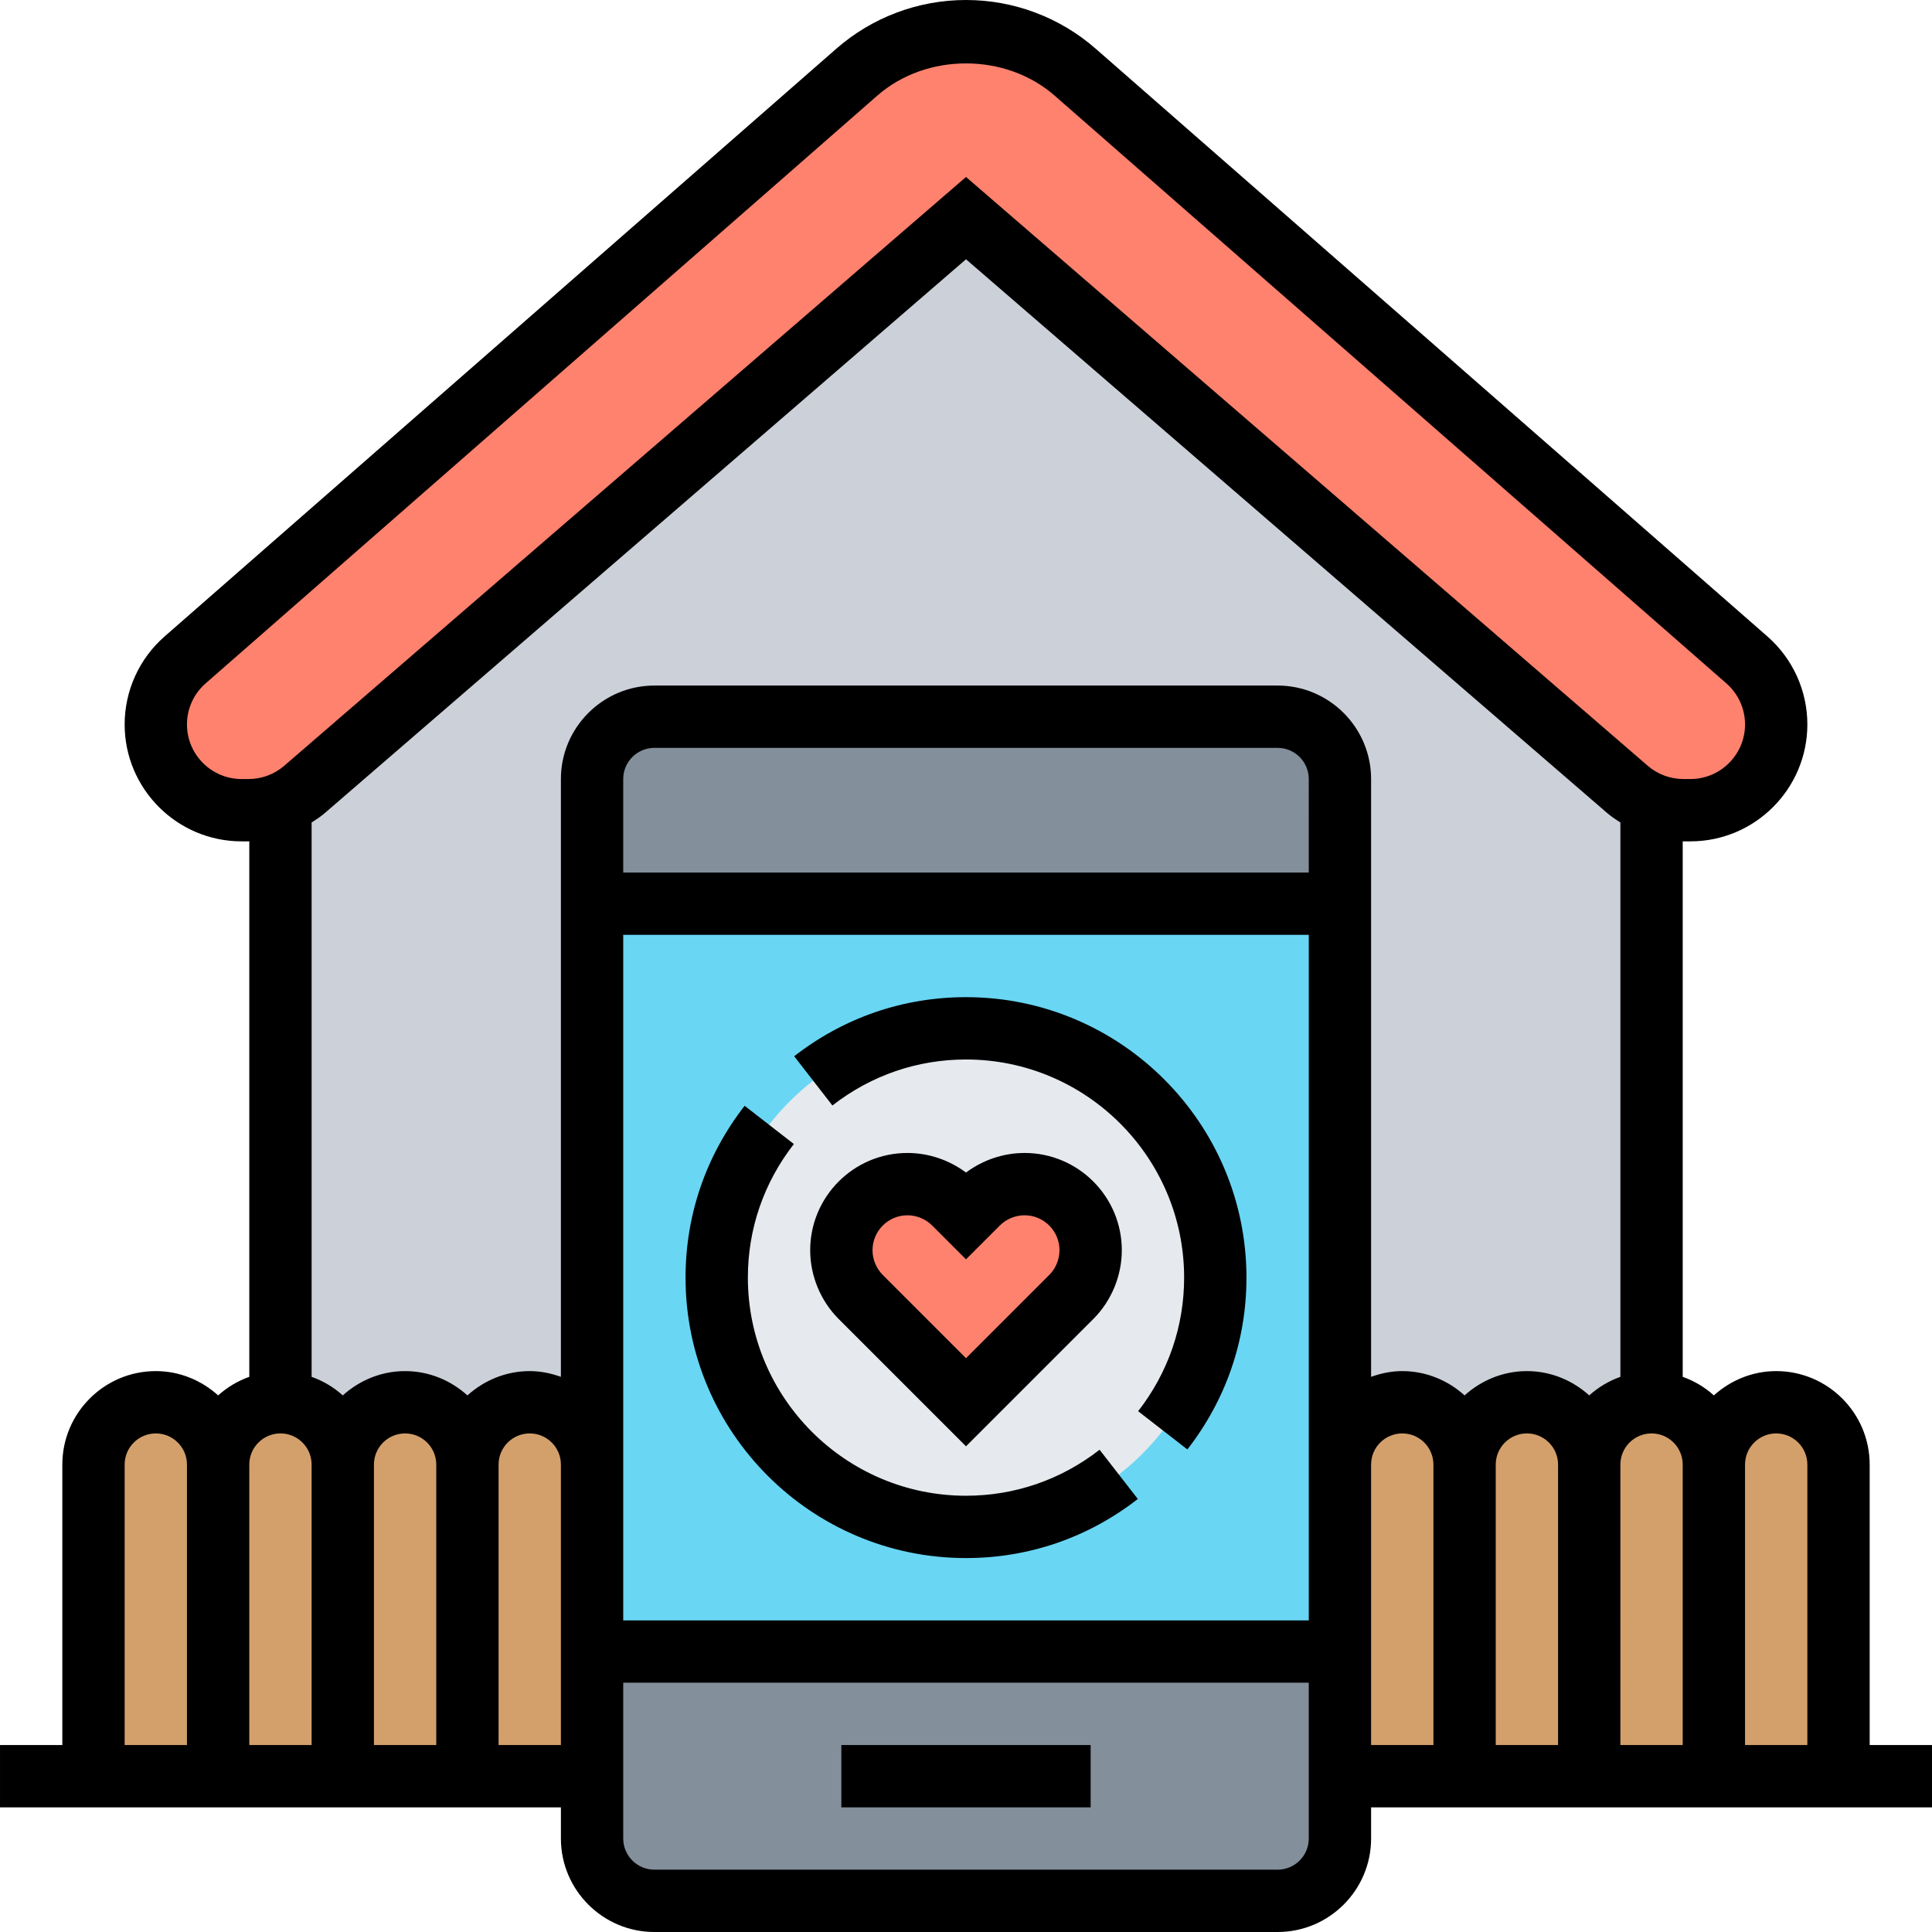 <svg height="496pt" viewBox="0 0 496 496" width="496pt" xmlns="http://www.w3.org/2000/svg"><path d="m72 206.398c-2.559 1.043-5.359 1.602-8.16 1.602h-1.84c-6.078 0-11.602-2.48-15.602-6.398-3.918-4-6.398-9.523-6.398-15.602 0-6.32 2.719-12.398 7.52-16.559l172.402-150.883c7.84-6.797 17.758-10.559 28.078-10.559s20.238 3.762 28.078 10.559l172.402 150.883c4.801 4.16 7.52 10.238 7.52 16.559 0 12.16-9.84 22-22 22h-1.84c-2.801 0-5.602-.559-8.16-1.602-2.238-.879-4.32-2.16-6.16-3.758l-169.84-146.641-169.84 146.641c-1.84 1.598-3.922 2.879-6.16 3.758zm0 0" fill="#ff826e"/><path d="m72 384v-177.602c2.238-.879 4.32-2.16 6.16-3.758l169.84-146.641 169.84 146.641c1.84 1.598 3.922 2.879 6.16 3.758v177.602zm0 0" fill="#ccd1d9"/><g fill="#d3a06c"><path d="m472 376v80h-32v-80c0-4.398 1.762-8.398 4.719-11.281 2.883-2.957 6.883-4.719 11.281-4.719 8.801 0 16 7.199 16 16zm0 0"/><path d="m440 376v80h-32v-80c0-4.398 1.762-8.398 4.719-11.281 2.883-2.957 6.883-4.719 11.281-4.719 8.801 0 16 7.199 16 16zm0 0"/><path d="m408 376v80h-32v-80c0-4.398 1.762-8.398 4.719-11.281 2.883-2.957 6.883-4.719 11.281-4.719 8.801 0 16 7.199 16 16zm0 0"/><path d="m376 376v80h-32v-80c0-8.801 7.199-16 16-16 4.398 0 8.398 1.762 11.281 4.719 2.957 2.883 4.719 6.883 4.719 11.281zm0 0"/><path d="m56 376v80h-32v-80c0-8.801 7.199-16 16-16 4.398 0 8.398 1.762 11.281 4.719 2.957 2.883 4.719 6.883 4.719 11.281zm0 0"/><path d="m152 424v32h-32v-80c0-4.398 1.762-8.398 4.719-11.281 2.883-2.957 6.883-4.719 11.281-4.719 8.801 0 16 7.199 16 16zm0 0"/><path d="m120 376v80h-32v-80c0-8.801 7.199-16 16-16 4.398 0 8.398 1.762 11.281 4.719 2.957 2.883 4.719 6.883 4.719 11.281zm0 0"/><path d="m88 376v80h-32v-80c0-8.801 7.199-16 16-16 4.398 0 8.398 1.762 11.281 4.719 2.957 2.883 4.719 6.883 4.719 11.281zm0 0"/></g><path d="m344 456v16c0 8.801-7.199 16-16 16h-160c-8.801 0-16-7.199-16-16v-48h192zm0 0" fill="#838f9b"/><path d="m344 200v32h-192v-32c0-8.801 7.199-16 16-16h160c8.801 0 16 7.199 16 16zm0 0" fill="#838f9b"/><path d="m344 376v48h-192v-192h192zm0 0" fill="#69d6f4"/><path d="m312 328c0 35.348-28.652 64-64 64s-64-28.652-64-64 28.652-64 64-64 64 28.652 64 64zm0 0" fill="#e6e9ed"/><path d="m275.039 308.961c3.039 3.039 4.961 7.359 4.961 12 0 4.48-1.762 8.801-4.961 12l-27.039 27.039-27.039-27.039c-3.199-3.199-4.961-7.52-4.961-12 0-4.641 1.922-8.961 4.961-12 3.039-3.039 7.359-4.961 12-4.961 4.48 0 8.801 1.762 12 4.961l3.039 3.039 3.039-3.039c3.199-3.199 7.52-4.961 12-4.961 4.641 0 8.961 1.922 12 4.961zm0 0" fill="#ff826e"/><path d="m216 448h64v16h-64zm0 0"/><path d="m248 371.312 32.688-32.688c4.648-4.648 7.312-11.082 7.312-17.656 0-13.77-11.199-24.969-24.969-24.969-5.414 0-10.727 1.809-15.031 5.031-4.305-3.223-9.617-5.031-15.031-5.031-13.77 0-24.969 11.199-24.969 24.969 0 6.574 2.664 13.008 7.312 17.656zm-15.031-59.312c2.359 0 4.672.953 6.344 2.625l8.688 8.688 8.688-8.688c1.672-1.672 3.984-2.625 6.344-2.625 4.945 0 8.969 4.023 8.969 8.969 0 2.359-.953 4.672-2.625 6.344l-21.375 21.375-21.375-21.375c-1.672-1.672-2.625-3.984-2.625-6.344 0-4.945 4.023-8.969 8.969-8.969zm0 0"/><path d="m248 256c-16.098 0-31.344 5.238-44.113 15.168l9.816 12.641c9.938-7.73 21.801-11.809 34.297-11.809 30.871 0 56 25.129 56 56 0 12.496-4.078 24.359-11.809 34.297l12.641 9.816c9.93-12.77 15.168-28.016 15.168-44.113 0-39.703-32.297-72-72-72zm0 0"/><path d="m248 384c-30.871 0-56-25.129-56-56 0-12.496 4.078-24.359 11.809-34.297l-12.641-9.816c-9.93 12.77-15.168 28.016-15.168 44.113 0 39.703 32.297 72 72 72 16.098 0 31.344-5.238 44.113-15.168l-9.816-12.641c-9.938 7.73-21.801 11.809-34.297 11.809zm0 0"/><path d="m496 448h-16v-72c0-13.23-10.77-24-24-24-6.168 0-11.742 2.406-16 6.238-2.312-2.086-5.008-3.703-8-4.766v-137.488c.062 0 .129.016.184.016h1.801c16.543 0 30.016-13.473 30.016-30.016 0-8.648-3.734-16.879-10.246-22.586l-172.441-150.879c-9.215-8.07-21.047-12.52-33.312-12.52s-24.098 4.449-33.305 12.512l-172.457 150.895c-6.504 5.699-10.238 13.93-10.238 22.578 0 16.543 13.473 30.016 30.016 30.016h1.801c.055 0 .121-.016.184-.016v137.488c-2.992 1.062-5.688 2.688-8 4.766-4.258-3.832-9.832-6.238-16-6.238-13.23 0-24 10.77-24 24v72h-16v16h144v8c0 13.23 10.77 24 24 24h160c13.23 0 24-10.77 24-24v-8h144zm-40-80c4.414 0 8 3.586 8 8v72h-16v-72c0-4.414 3.586-8 8-8zm-72 8c0-4.414 3.586-8 8-8s8 3.586 8 8v72h-16zm32 0c0-4.414 3.586-8 8-8s8 3.586 8 8v72h-16zm-353.984-176c-7.727 0-14.016-6.289-14.016-14.016 0-4.039 1.742-7.879 4.785-10.535l172.445-150.898c12.594-11.031 32.93-11.039 45.539.008l172.438 150.883c3.051 2.664 4.793 6.504 4.793 10.543 0 7.727-6.289 14.016-14.016 14.016h-1.801c-3.367 0-6.609-1.207-9.16-3.406l-175.023-151.16-175.039 151.168c-2.535 2.191-5.785 3.398-9.145 3.398zm21.41 8.703 164.574-142.137 164.566 142.129c1.074.93 2.25 1.703 3.434 2.465v142.312c-2.992 1.062-5.688 2.688-8 4.766-4.258-3.84-9.832-6.238-16-6.238s-11.742 2.406-16 6.238c-4.258-3.84-9.832-6.238-16-6.238-2.816 0-5.488.574-8 1.473v-153.473c0-13.23-10.77-24-24-24h-160c-13.23 0-24 10.77-24 24v153.473c-2.512-.898-5.184-1.473-8-1.473-6.168 0-11.742 2.406-16 6.238-4.258-3.84-9.832-6.238-16-6.238s-11.742 2.406-16 6.238c-2.312-2.086-5.008-3.703-8-4.766v-142.312c1.176-.754 2.352-1.527 3.426-2.457zm252.574 207.297h-176v-176h176zm0-192h-176v-24c0-4.414 3.586-8 8-8h160c4.414 0 8 3.586 8 8zm-240 152c0-4.414 3.586-8 8-8s8 3.586 8 8v72h-16zm-24-8c4.414 0 8 3.586 8 8v72h-16v-72c0-4.414 3.586-8 8-8zm-40 8c0-4.414 3.586-8 8-8s8 3.586 8 8v72h-16zm96 72v-72c0-4.414 3.586-8 8-8s8 3.586 8 8v72zm200 32h-160c-4.414 0-8-3.586-8-8v-40h176v40c0 4.414-3.586 8-8 8zm24-104c0-4.414 3.586-8 8-8s8 3.586 8 8v72h-16zm0 0"/></svg>